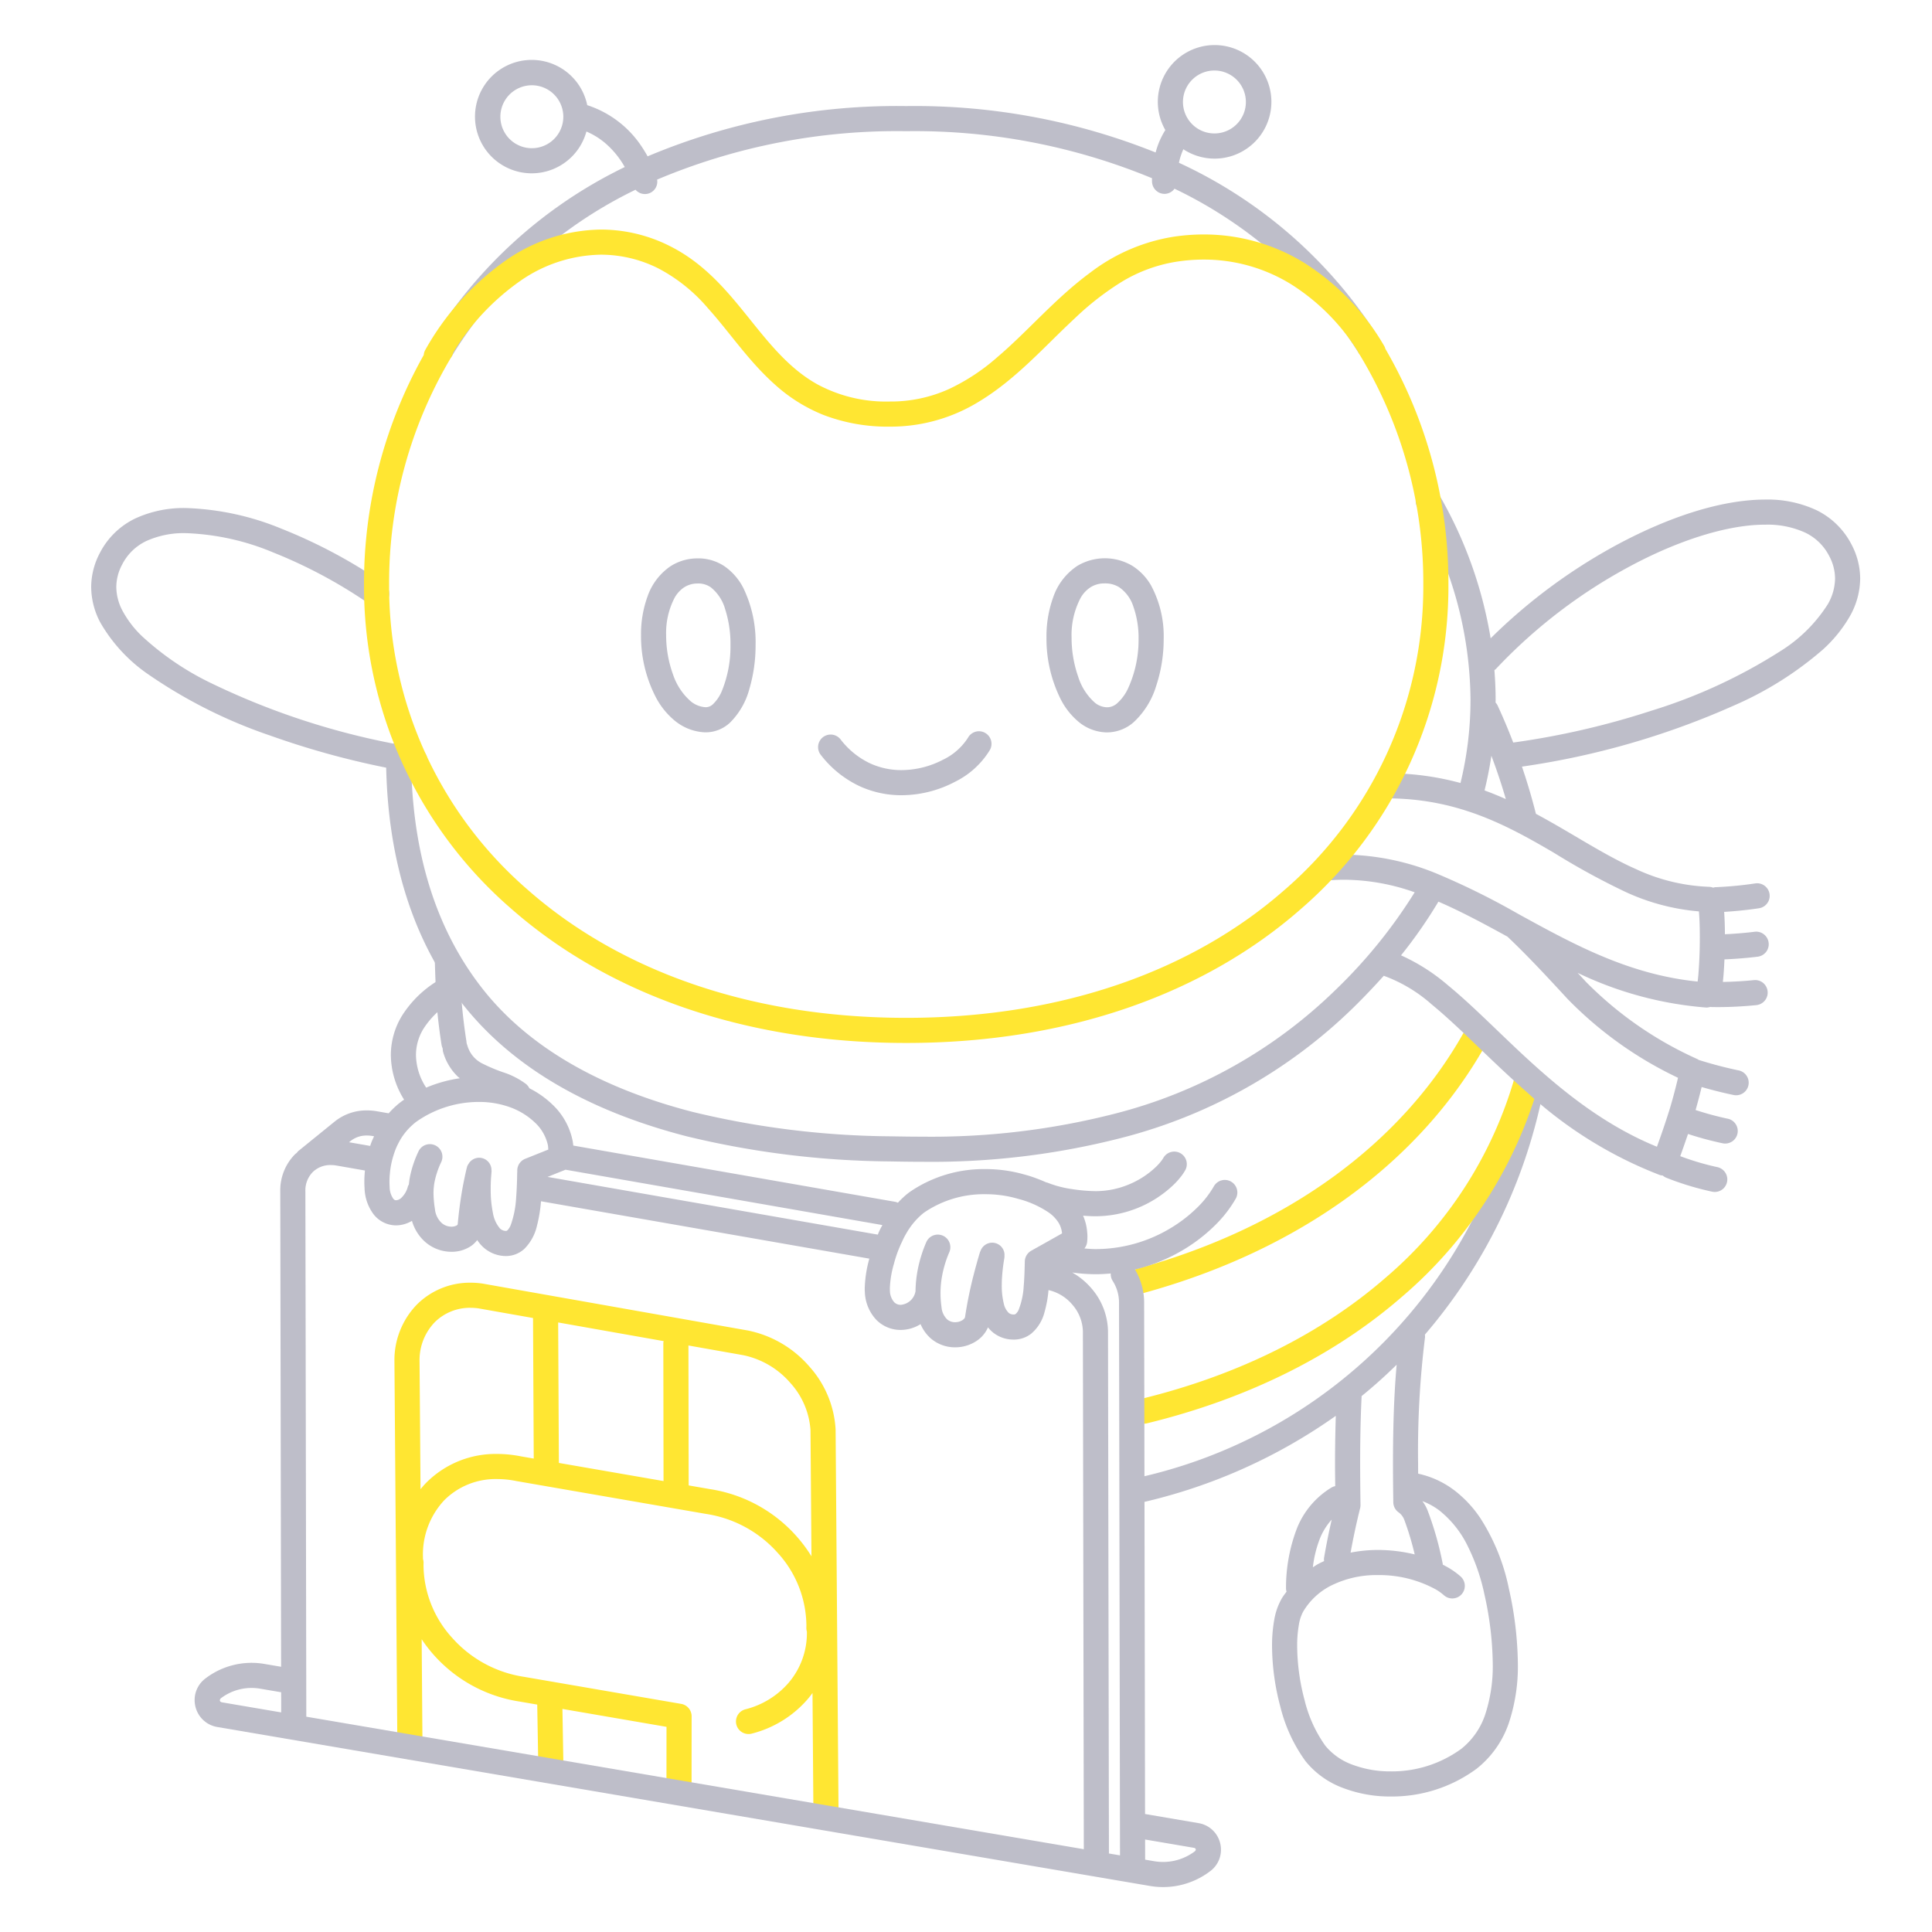 <svg xmlns="http://www.w3.org/2000/svg" width="200" height="200" fill="none"><path fill="#BEBEC9" d="m132.682 165.484.003-.004.001-.003-.004.007ZM149.959 162.3l.002.001.003.002-.005-.003Z"/><path fill="#BEBEC9" d="M156.198 164.451a21.277 21.277 0 0 0-2.928-7.254 12.065 12.065 0 0 0-2.716-2.919 9.52 9.52 0 0 0-3.748-1.725c-.002-.336-.005-.677-.005-1.008v-.04c-.06-4.37.18-8.74.718-13.077a1.257 1.257 0 0 0-.016-.267 55.152 55.152 0 0 0 12.311-25.527 1.3 1.3 0 0 0-2.55-.504 51.403 51.403 0 0 1-40.404 41.04c-.702.153-.145 2.693.556 2.54a56.442 56.442 0 0 0 20.866-9.143c-.049 1.627-.08 3.277-.08 4.978 0 .751.013 1.532.02 2.3-.127.025-.25.068-.363.129a8.704 8.704 0 0 0-3.566 4.155 17.085 17.085 0 0 0-1.165 6.33c.005.104.024.207.055.306-.171.234-.348.461-.499.716a6.688 6.688 0 0 0-.778 2.223 15.005 15.005 0 0 0-.224 2.701 24.68 24.68 0 0 0 .86 6.275 16.151 16.151 0 0 0 2.6 5.629 9.016 9.016 0 0 0 3.874 2.776c1.583.601 3.264.902 4.957.888 3.2.03 6.323-.982 8.897-2.883a10.212 10.212 0 0 0 3.388-4.92 18.58 18.58 0 0 0 .871-5.954 36.804 36.804 0 0 0-.932-7.767l.001.002Zm-11.616-23.176c-.281 3.155-.381 6.564-.381 10.23v.04c0 1.293.014 2.62.033 3.971a1.297 1.297 0 0 0 .54 1.036c.266.19.472.454.59.759a29.953 29.953 0 0 1 1.085 3.601 16.213 16.213 0 0 0-3.799-.461 14.86 14.86 0 0 0-2.838.276c.268-1.469.586-2.994.988-4.598.027-.11.04-.223.039-.336a294.371 294.371 0 0 1-.037-4.248c0-2.433.043-4.771.153-7.023a52.135 52.135 0 0 0 3.627-3.247Zm-6.722 16.032a70.255 70.255 0 0 0-.801 3.996c-.008.1-.005.2.011.299-.201.093-.401.187-.596.292-.195.103-.378.232-.566.348.117-1.059.378-2.098.774-3.087a6.575 6.575 0 0 1 1.178-1.848Zm15.937 20.026a7.619 7.619 0 0 1-2.513 3.697 12.175 12.175 0 0 1-7.311 2.343 11.06 11.06 0 0 1-4.008-.708 6.443 6.443 0 0 1-2.773-1.956 13.695 13.695 0 0 1-2.141-4.708 22.177 22.177 0 0 1-.769-5.596c-.007-.745.053-1.49.18-2.224.071-.475.223-.935.448-1.359l.005-.007a7.054 7.054 0 0 1 2.786-2.629 10.52 10.52 0 0 1 4.949-1.134 12.199 12.199 0 0 1 5.982 1.483l.004.003c.297.172.577.373.834.599a1.298 1.298 0 0 0 2.165-1.039 1.298 1.298 0 0 0-.429-.897 7.87 7.87 0 0 0-1.245-.9 11.33 11.33 0 0 0-.609-.329c-.004-.027.006-.053 0-.08a33.504 33.504 0 0 0-1.561-5.514l-.002-.005a4.22 4.22 0 0 0-.544-.978 7.1 7.1 0 0 1 1.745.959 10.682 10.682 0 0 1 2.972 3.745 20.715 20.715 0 0 1 1.696 4.909v.002c.545 2.365.837 4.78.872 7.206a16.106 16.106 0 0 1-.733 5.117ZM48.284 107.791a56.106 56.106 0 0 1-.51-4.295v-.003a168.923 168.923 0 0 1-.156-3.927 1.3 1.3 0 1 0-2.6.068 169.796 169.796 0 0 0 .152 3.869c.005.092.007.141.012.201.13 1.621.317 3.125.534 4.494a1.301 1.301 0 0 0 2.568-.407Z"/><path fill="#FFE632" d="M156.809 111.502a42.728 42.728 0 0 1-13.365 20.76c-6.56 5.712-15.121 10.066-25.324 12.554a1.308 1.308 0 0 0-.803.588 1.294 1.294 0 0 0 .062 1.443 1.289 1.289 0 0 0 .85.517c.169.026.341.019.507-.022 10.555-2.573 19.502-7.1 26.415-13.119a45.338 45.338 0 0 0 14.161-22.019 1.3 1.3 0 0 0-2.503-.702ZM118.381 133.854c16.233-4.454 28.546-13.591 35.305-25.506a1.3 1.3 0 0 0-2.262-1.283c-6.365 11.221-18.04 19.971-33.731 24.281a1.299 1.299 0 0 0-.299 2.384c.3.17.655.215.988.124h-.001Z"/><path fill="#BEBEC9" d="M191.672 56.373a8.026 8.026 0 0 0-3.681-3.584 11.955 11.955 0 0 0-5.251-1.075c-4.532.01-9.886 1.768-15.185 4.59a57.32 57.32 0 0 0-13.244 9.774 43.814 43.814 0 0 0-5.328-14.85 1.295 1.295 0 0 0-1.297-.644 1.297 1.297 0 0 0-1.12 1.464c.023.17.079.333.166.48a40.114 40.114 0 0 1 5.495 19.9 36.529 36.529 0 0 1-1.036 8.628 28.83 28.83 0 0 0-7.133-1.006 1.302 1.302 0 0 0-1.32 1.28 1.31 1.31 0 0 0 .367.925 1.308 1.308 0 0 0 .913.395c7.06.115 12.034 2.808 16.906 5.667a74.396 74.396 0 0 0 7.401 4.04 22.593 22.593 0 0 0 7.546 1.991c.059.645.094 1.602.093 2.638a47.41 47.41 0 0 1-.151 3.931c-.023.256-.048.489-.075.694-6.971-.704-12.597-3.724-18.127-6.76l-.304-.166c-.033-.015-.061-.04-.095-.052a76.542 76.542 0 0 0-8.371-4.151 25.828 25.828 0 0 0-9.662-2.012c-.598 0-1.205.025-1.82.074a1.3 1.3 0 1 0 .212 2.592 19.325 19.325 0 0 1 1.608-.066c2.478.023 4.936.463 7.268 1.3a52.384 52.384 0 0 1-8.151 10.065 50.608 50.608 0 0 1-22.843 12.841 76.448 76.448 0 0 1-19.919 2.392c-1.284 0-2.43-.02-3.413-.038a89.727 89.727 0 0 1-20.388-2.518c-8.18-2.103-16.556-5.973-21.943-12.963-4.532-5.873-6.917-13.314-7.203-22.186.049.009.1.02.148.028a1.3 1.3 0 0 0 .425-2.565c-.32-.052-.648-.12-.97-.178a1.265 1.265 0 0 0-1.476-.271 76.619 76.619 0 0 1-18.669-6.167 29.236 29.236 0 0 1-7.375-4.98 10.595 10.595 0 0 1-1.98-2.591 5.339 5.339 0 0 1-.65-2.467c.008-.812.215-1.61.602-2.325a5.399 5.399 0 0 1 2.509-2.442 9.387 9.387 0 0 1 4.112-.813c3.09.115 6.134.787 8.985 1.984a50.654 50.654 0 0 1 10.015 5.367 1.3 1.3 0 1 0 1.468-2.146 53.228 53.228 0 0 0-10.54-5.644 28.189 28.189 0 0 0-9.928-2.16 11.945 11.945 0 0 0-5.251 1.075 8.02 8.02 0 0 0-3.68 3.585 7.599 7.599 0 0 0-.893 3.519 7.938 7.938 0 0 0 .94 3.66 16.482 16.482 0 0 0 5.055 5.435 51.104 51.104 0 0 0 12.569 6.29 86.178 86.178 0 0 0 11.975 3.312c.21 9.53 2.727 17.76 7.754 24.269 5.925 7.66 14.868 11.703 23.353 13.892a92.264 92.264 0 0 0 20.989 2.599c.984.018 2.148.039 3.46.039a79.015 79.015 0 0 0 20.595-2.482 53.218 53.218 0 0 0 23.999-13.505 71.79 71.79 0 0 0 3.12-3.269 15.445 15.445 0 0 1 4.979 2.981c2.908 2.381 6.095 5.799 9.894 9.122a43.164 43.164 0 0 0 13.726 8.532c.091.024.185.038.28.042.099.089.211.162.333.217 1.555.622 3.16 1.11 4.798 1.46a1.298 1.298 0 0 0 .962-2.361 1.316 1.316 0 0 0-.47-.192l-.014-.002a27.434 27.434 0 0 1-3.797-1.125c.229-.638.52-1.46.804-2.298 1.189.392 2.399.716 3.624.973a1.3 1.3 0 0 0 .495-2.552l-.074-.015a32.771 32.771 0 0 1-3.261-.885c.249-.866.464-1.708.626-2.38 1.883.544 3.296.822 3.322.828a1.3 1.3 0 0 0 .499-2.552l-.075-.015a42.68 42.68 0 0 1-4.032-1.062l-.014-.001a1.168 1.168 0 0 0-.141-.091l-.013-.006a38.046 38.046 0 0 1-11.524-7.993c-.288-.313-.572-.619-.858-.928a37.407 37.407 0 0 0 13.252 3.587l.087.003c.136-.001.272-.024.401-.066.02.002.036.012.056.013.252.006.502.009.748.009 2.134-.001 3.958-.206 3.987-.209a1.302 1.302 0 0 0 .66-2.303 1.298 1.298 0 0 0-.95-.281l-.07.007c-.31.033-1.619.157-3.139.181.075-.677.13-1.48.166-2.335 1.935-.077 3.432-.278 3.459-.282a1.299 1.299 0 0 0 .612-2.321 1.3 1.3 0 0 0-.961-.255l-.081.01c-.314.04-1.513.18-2.982.245a34.642 34.642 0 0 0-.078-2.313c2.067-.126 3.592-.375 3.622-.38a1.3 1.3 0 0 0-.42-2.566l-.074.012a38.765 38.765 0 0 1-4.066.379 1.24 1.24 0 0 0-.197.048 1.285 1.285 0 0 0-.428-.089 19.524 19.524 0 0 1-7.542-1.823c-3.383-1.495-6.645-3.732-10.381-5.734a63.234 63.234 0 0 0-1.446-4.886 82.565 82.565 0 0 0 22.064-6.378 35.62 35.62 0 0 0 9.066-5.721 14.144 14.144 0 0 0 2.801-3.443 8.055 8.055 0 0 0 1.082-3.925 7.603 7.603 0 0 0-.893-3.52Zm-17.964 55.2a54.676 54.676 0 0 1-.852 3.207 85.765 85.765 0 0 1-1.128 3.364l-.202.566c-6.143-2.509-10.978-6.75-15.22-10.791-2.261-2.15-4.353-4.231-6.43-5.936a19.987 19.987 0 0 0-4.841-3.086 48.938 48.938 0 0 0 3.869-5.559c2.36 1.02 4.71 2.287 7.143 3.62 2.07 1.958 4.092 4.136 6.216 6.44a39.643 39.643 0 0 0 11.445 8.175ZM153.68 81.826a40.49 40.49 0 0 0 .708-3.59 60.589 60.589 0 0 1 1.496 4.485 34.95 34.95 0 0 0-2.204-.895Zm35.53-19.27a15.518 15.518 0 0 1-4.934 4.868 54.619 54.619 0 0 1-13.367 6.162 82.365 82.365 0 0 1-14.261 3.282 60.601 60.601 0 0 0-1.642-3.89 1.24 1.24 0 0 0-.185-.248c.001-.1.006-.203.006-.302 0-1.05-.05-2.065-.126-3.06.05-.031.099-.066.144-.105a54.078 54.078 0 0 1 13.935-10.666c5.034-2.697 10.111-4.293 13.96-4.283a9.39 9.39 0 0 1 4.112.813 5.403 5.403 0 0 1 2.511 2.44c.387.715.593 1.514.602 2.326a5.463 5.463 0 0 1-.755 2.663ZM142.827 35.125a48.435 48.435 0 0 0-20.784-18.275c.101-.482.255-.95.457-1.4a5.878 5.878 0 1 0-1.865-1.986 8.268 8.268 0 0 0-1.005 2.32 66.873 66.873 0 0 0-25.818-4.803 66.487 66.487 0 0 0-26.772 5.204 12.916 12.916 0 0 0-.557-.923 10.717 10.717 0 0 0-5.692-4.375 5.87 5.87 0 1 0-.086 2.729 7.6 7.6 0 0 1 1.862 1.129 9.196 9.196 0 0 1 2.107 2.545c-.356.176-.713.351-1.062.534a48.112 48.112 0 0 0-19.056 17.69 1.298 1.298 0 0 0 1.422 1.937 1.3 1.3 0 0 0 .802-.589 45.508 45.508 0 0 1 18.037-16.735c.32-.167.647-.327.973-.488a1.28 1.28 0 0 0 2.235-1.048 63.858 63.858 0 0 1 25.787-5.01 64.152 64.152 0 0 1 25.444 4.868l-.003.15c0 .132.003.213.004.232a1.312 1.312 0 0 0 .425.9 1.294 1.294 0 0 0 .937.336 1.28 1.28 0 0 0 .965-.533 45.81 45.81 0 0 1 19.033 16.96 1.295 1.295 0 0 0 1.314.599 1.295 1.295 0 0 0 1.056-.986 1.292 1.292 0 0 0-.16-.982ZM125.716 7.3a3.26 3.26 0 0 1 3.195 3.893 3.257 3.257 0 1 1-3.195-3.893Zm-70.66 8.042a3.257 3.257 0 1 1 .001-6.515 3.257 3.257 0 0 1 0 6.515Z"/><path fill="#BEBEC9" d="M119.154 60.6a5.845 5.845 0 0 0-1.922-2.018 5.562 5.562 0 0 0-5.68-.019 6.334 6.334 0 0 0-2.508 3.218 11.91 11.91 0 0 0-.714 4.222 14.023 14.023 0 0 0 1.481 6.395 7.397 7.397 0 0 0 1.913 2.38 4.683 4.683 0 0 0 2.879 1.04H114.642v-.002a4.188 4.188 0 0 0 2.698-1.04A8.432 8.432 0 0 0 119.689 71a15.39 15.39 0 0 0 .775-4.849 11.066 11.066 0 0 0-1.31-5.55Zm-2.385 10.678a4.726 4.726 0 0 1-1.104 1.51c-.281.265-.65.418-1.036.43h-.009a2.068 2.068 0 0 1-1.292-.487 5.96 5.96 0 0 1-1.715-2.68 12.236 12.236 0 0 1-.683-4.048 8.235 8.235 0 0 1 .943-4.124 3.192 3.192 0 0 1 1.042-1.101 2.692 2.692 0 0 1 1.454-.385 2.733 2.733 0 0 1 1.489.397 3.852 3.852 0 0 1 1.464 1.992 9.753 9.753 0 0 1 .542 3.369 12.012 12.012 0 0 1-1.095 5.127ZM75.11 58.698a4.863 4.863 0 0 0-2.854-.897l-.229.005c-.938.03-1.85.315-2.638.825a6.268 6.268 0 0 0-2.353 3.102 11.464 11.464 0 0 0-.678 4.034 13.768 13.768 0 0 0 1.552 6.446 7.872 7.872 0 0 0 2 2.439 5.28 5.28 0 0 0 2.957 1.153h.001l.215.006a3.692 3.692 0 0 0 2.483-1 7.707 7.707 0 0 0 2.017-3.522c.429-1.472.642-2.997.635-4.53.05-2.03-.383-4.044-1.26-5.875a6.17 6.17 0 0 0-1.848-2.186Zm-.392 12.852a4.017 4.017 0 0 1-.89 1.327 1.085 1.085 0 0 1-.746.334l-.058-.002a2.669 2.669 0 0 1-1.511-.604 6.345 6.345 0 0 1-1.844-2.79 11.844 11.844 0 0 1-.71-4.048 7.87 7.87 0 0 1 .883-3.9c.237-.423.568-.785.969-1.059a2.543 2.543 0 0 1 1.324-.404l.121-.003c.483-.01.957.136 1.35.417a4.45 4.45 0 0 1 1.464 2.25 11.74 11.74 0 0 1 .548 3.692c.026 1.64-.28 3.27-.9 4.79ZM101.966 75.86a1.297 1.297 0 0 0-1.764.515 6.274 6.274 0 0 1-2.563 2.262 9.384 9.384 0 0 1-4.31 1.084 7.717 7.717 0 0 1-3.288-.713 8.33 8.33 0 0 1-3.028-2.468 1.302 1.302 0 0 0-1.828-.222 1.3 1.3 0 0 0-.216 1.829 10.936 10.936 0 0 0 3.972 3.217c1.374.637 2.872.964 4.387.957 1.926-.01 3.82-.485 5.524-1.385a8.749 8.749 0 0 0 3.628-3.31 1.301 1.301 0 0 0-.514-1.765Z"/><path fill="#FFE632" d="M143.412 36.109a1.248 1.248 0 0 0-.082-.23 25.048 25.048 0 0 0-8.339-8.684 19.79 19.79 0 0 0-10.377-2.924c-1.059 0-2.116.081-3.163.241a19.167 19.167 0 0 0-8.59 3.71c-3.621 2.666-6.484 6.094-9.624 8.756a21.158 21.158 0 0 1-4.988 3.29 14.59 14.59 0 0 1-6.118 1.297c-2.598.074-5.17-.53-7.464-1.75-2.905-1.597-4.962-4.171-7.158-6.911-2.194-2.721-4.537-5.61-8.164-7.43a15.863 15.863 0 0 0-7.13-1.71 17.574 17.574 0 0 0-9.843 3.185 28.148 28.148 0 0 0-8.342 9.264c-.094.164-.15.348-.164.537a48.21 48.21 0 0 0-6.184 23.793 44.107 44.107 0 0 0 15.315 33.592c9.794 8.582 23.825 13.834 40.814 13.832 16.989.002 31.02-5.25 40.814-13.832a44.113 44.113 0 0 0 15.315-33.592 48.156 48.156 0 0 0-6.528-24.434Zm-10.501 56.07c-9.259 8.113-22.641 13.186-39.1 13.188-16.459-.002-29.841-5.075-39.1-13.187a41.492 41.492 0 0 1-14.429-31.637 45.517 45.517 0 0 1 6.497-23.68c.063-.115.107-.239.132-.367a24.862 24.862 0 0 1 6.914-7.392 14.973 14.973 0 0 1 8.39-2.74c2.074.006 4.118.497 5.967 1.436a17.26 17.26 0 0 1 5.107 4.11c2.248 2.49 4.21 5.496 7.002 7.964a16.727 16.727 0 0 0 4.96 3.083 18.538 18.538 0 0 0 6.88 1.208 17.42 17.42 0 0 0 9.2-2.584c3.86-2.327 6.794-5.716 9.895-8.593a29.365 29.365 0 0 1 4.854-3.79 15.636 15.636 0 0 1 5.762-2.115c.917-.14 1.844-.211 2.772-.212 3.186-.005 6.31.876 9.024 2.545a22.022 22.022 0 0 1 6.944 6.987c.016.03.016.063.034.091a45.466 45.466 0 0 1 6.724 24.049 41.49 41.49 0 0 1-14.429 31.637ZM49.178 123.119c.2-1.059.37-1.769.41-1.93-.01.18-.1.97-.09 1.98l-.32-.05ZM86.502 148.007v-.038a10.646 10.646 0 0 0-2.735-6.527 11.378 11.378 0 0 0-6.353-3.71l-.017-.003-27.448-4.854-.046-.007a8.55 8.55 0 0 0-1.197-.084 7.763 7.763 0 0 0-5.535 2.248 8.25 8.25 0 0 0-2.34 5.798v.029l.305 39.968a1.299 1.299 0 0 0 2.6-.019v-.001l-.085-11.114a14.868 14.868 0 0 0 10.165 6.455v.001l1.798.31.102 5.925a1.3 1.3 0 0 0 2.6-.045l-.094-5.431 10.775 1.854-.006 6.132a1.3 1.3 0 0 0 2.6.003l.007-7.229a1.305 1.305 0 0 0-1.08-1.282l-16.261-2.799-.032-.005a12.408 12.408 0 0 1-7.387-4.003 11.295 11.295 0 0 1-2.996-7.486c0-.092.002-.185.005-.279a1.296 1.296 0 0 0-.04-.358l-.02-.076-.002-.194a8.223 8.223 0 0 1 2.197-5.875 7.513 7.513 0 0 1 5.49-2.199 9.99 9.99 0 0 1 1.996.208l.038.007 19.556 3.389.034.005a12.41 12.41 0 0 1 7.386 4.002 11.298 11.298 0 0 1 2.996 7.487c0 .095-.001.189-.004.28-.004.119.01.237.038.352l.018.072v.035a7.927 7.927 0 0 1-1.898 5.259 8.72 8.72 0 0 1-4.464 2.739 1.299 1.299 0 1 0 .638 2.52 11.305 11.305 0 0 0 5.802-3.569c.175-.204.341-.418.502-.638l.097 12.735a1.3 1.3 0 0 0 2.6-.019l-.305-39.969Zm-17.8-9.175a1.17 1.17 0 0 0-.035.179l.022 14.308-10.835-1.877-.073-14.542 10.922 1.932Zm-17.23 11.68a10.14 10.14 0 0 0-3.98.741 10.137 10.137 0 0 0-3.371 2.242c-.208.212-.401.437-.588.668l-.102-13.298a5.642 5.642 0 0 1 1.579-3.994 5.149 5.149 0 0 1 3.697-1.487c.277 0 .554.02.828.058l5.644.998.073 14.551-1.302-.226v.001a12.65 12.65 0 0 0-2.478-.254Zm30.944 8.474a15.004 15.004 0 0 0-8.91-4.831v-.001l-2.216-.384-.023-14.485 5.661 1.001a8.797 8.797 0 0 1 4.885 2.871 8.07 8.07 0 0 1 2.09 4.902l.1 13.051a14.865 14.865 0 0 0-1.587-2.124Z"/><path fill="#BEBEC9" d="m40.97 114.512.005-.004.002-.003-.007.007ZM38.401 118.376l.001-.001.001-.005-.002.006ZM95.08 131.077v-.005.005Z"/><path fill="#BEBEC9" d="m125.731 126.891.004-.003a12.829 12.829 0 0 0 2.19-2.805 1.303 1.303 0 0 0-.496-1.769 1.3 1.3 0 0 0-1.769.492 10.25 10.25 0 0 1-1.754 2.233c-.81.79-1.708 1.484-2.676 2.068a15.059 15.059 0 0 1-7.798 2.199c-.383 0-.779-.034-1.173-.065.155-.191.253-.423.281-.669.019-.185.029-.372.029-.559 0-.171-.01-.342-.029-.512h.002l-.003-.02-.001-.022h-.002a5.176 5.176 0 0 0-.417-1.612c.483.039.928.058 1.311.059a11.74 11.74 0 0 0 8.091-3.29c.253-.247.49-.51.709-.788a5.25 5.25 0 0 0 .466-.687 1.3 1.3 0 1 0-2.276-1.257c-.07.118-.148.231-.235.338a5.586 5.586 0 0 1-.484.537l-.005.005a9.02 9.02 0 0 1-2.588 1.743 8.933 8.933 0 0 1-3.677.799 17.138 17.138 0 0 1-2.456-.211 11.167 11.167 0 0 1-2.56-.671c-.034-.015-.07-.011-.105-.022a16.89 16.89 0 0 0-1.883-.712l-.051-.015-.259-.07h-.001a14.57 14.57 0 0 0-4.103-.581 13.533 13.533 0 0 0-7.79 2.336l-.025.018c-.089.068-.236.171-.41.322l-.001-.001-.02.017-.021.018v.002c-.282.24-.548.499-.798.773a1.23 1.23 0 0 0-.227-.088l-33.375-5.832a6.884 6.884 0 0 0-.071-.516l-.003-.013a7.105 7.105 0 0 0-2.098-3.731 9.75 9.75 0 0 0-2.376-1.673 1.274 1.274 0 0 0-.357-.449 8.12 8.12 0 0 0-2.06-1.105 17.406 17.406 0 0 1-2.597-1.083 3.01 3.01 0 0 1-1.41-1.818 1.293 1.293 0 0 0-.633-.77 1.284 1.284 0 0 0-.992-.095 1.298 1.298 0 0 0-.86 1.629 5.645 5.645 0 0 0 1.521 2.503c.063.058.13.098.193.153-1.199.172-2.37.499-3.484.972a6.278 6.278 0 0 1-1.058-3.368 5.204 5.204 0 0 1 .756-2.696 8.692 8.692 0 0 1 2.891-2.809 1.3 1.3 0 1 0-1.401-2.19 11.264 11.264 0 0 0-3.727 3.673 7.824 7.824 0 0 0-1.119 4.022 8.796 8.796 0 0 0 1.373 4.614c-.04.027-.082.051-.121.078l-.01.007-.01.006h.001c-.252.177-.492.37-.72.578-.26.232-.506.48-.737.742l-1.198-.209a6.165 6.165 0 0 0-1.05-.093 5.25 5.25 0 0 0-3.366 1.174l-3.753 3.043a1.237 1.237 0 0 0-.145.176c-.066.059-.143.105-.205.168a5.312 5.312 0 0 0-1.507 3.799v.012l.087 49.224-1.736-.296a7.835 7.835 0 0 0-3.216.12 7.84 7.84 0 0 0-2.898 1.399 2.786 2.786 0 0 0-1.102 2.224c0 .641.216 1.264.614 1.768a2.8 2.8 0 0 0 1.732 1.02l96.56 16.457a8.047 8.047 0 0 0 6.244-1.548l.01-.007a2.756 2.756 0 0 0 1.087-2.196c0-.634-.214-1.249-.606-1.747a2.764 2.764 0 0 0-1.712-1.007l-5.542-.945-.094-53.013a6.721 6.721 0 0 0-.947-3.355 17.892 17.892 0 0 0 5.083-2.087 17.276 17.276 0 0 0 3.154-2.44Zm-94.118-3.578v-.007a2.714 2.714 0 0 1 .75-1.963 2.6 2.6 0 0 1 1.884-.737c.203 0 .404.018.603.053l2.93.512-.007.055c-.04.401-.056.776-.056 1.118 0 .241.009.467.023.674a4.71 4.71 0 0 0 .966 2.727 2.976 2.976 0 0 0 2.301 1.106 3.266 3.266 0 0 0 1.638-.47 4.631 4.631 0 0 0 1.391 2.202c.752.645 1.708 1 2.698 1.002a3.579 3.579 0 0 0 2.061-.619c.23-.167.435-.368.607-.595.151.23.325.444.518.639.595.589 1.38.946 2.216 1.006h.005l.23.009a2.81 2.81 0 0 0 1.894-.729 4.882 4.882 0 0 0 1.312-2.368c.218-.843.362-1.704.427-2.573l33.99 5.939a12.544 12.544 0 0 0-.477 3.093c0 .133.004.261.013.387a4.42 4.42 0 0 0 1.191 2.859 3.522 3.522 0 0 0 2.522 1.042 3.918 3.918 0 0 0 2.054-.602 4.108 4.108 0 0 0 1.038 1.463 3.843 3.843 0 0 0 2.54.939 4.007 4.007 0 0 0 2.254-.686 3.195 3.195 0 0 0 1.147-1.383c.144.183.307.352.485.503a3.362 3.362 0 0 0 1.919.757l.252.009a2.927 2.927 0 0 0 1.825-.619 4.292 4.292 0 0 0 1.357-2.169c.219-.764.362-1.547.427-2.338a4.55 4.55 0 0 1 2.469 1.51 4.37 4.37 0 0 1 1.091 2.776l.095 53.594-80.487-13.718-.096-54.398Zm26.932-2.225 32.8 5.731c-.108.203-.222.403-.315.612l-.002-.001-.01.023-.01.02.001.001c-.053.111-.09.222-.14.334l-34.185-5.974 1.86-.746Zm46.862 3.018.03.008.226.061c1.047.297 2.039.76 2.94 1.37.372.265.692.595.945.974.224.35.36.749.395 1.163l-1.784 1.005.003-.002-1.41.79a1.311 1.311 0 0 0-.665 1.134v.016c-.02.809-.04 1.688-.114 2.527a7.851 7.851 0 0 1-.514 2.416 1.209 1.209 0 0 1-.304.44.303.303 0 0 1-.223.067l-.058-.002a.742.742 0 0 1-.455-.167 1.919 1.919 0 0 1-.517-1.002 7.643 7.643 0 0 1-.199-1.87c0-.188.004-.374.012-.553.039-.748.124-1.493.254-2.231l.001-.002v-.001l.006-.034-.005-.001c.013-.088.017-.178.011-.266-.001-.036.008-.072.004-.107a1.278 1.278 0 0 0-2.486-.328c-.011.029-.034.049-.043.079l-.013.041v.001h-.001a55.965 55.965 0 0 0-.666 2.395l-.002.007a43.4 43.4 0 0 0-.875 4.313l.001-.01c-.01.065-.054.174-.245.31-.232.15-.504.229-.781.228-.304.006-.599-.1-.83-.297a1.99 1.99 0 0 1-.581-1.276 9.998 9.998 0 0 1 .151-3.656l.001-.004c.157-.699.38-1.381.665-2.038a1.3 1.3 0 0 0-2.387-1.03 13.98 13.98 0 0 0-.815 2.501 12.624 12.624 0 0 0-.305 2.617l-.008.015a1.687 1.687 0 0 1-1.523 1.368.922.922 0 0 1-.677-.274 1.847 1.847 0 0 1-.443-1.214v-.003l-.006-.197c.032-.866.174-1.725.421-2.556l.006-.021c.201-.772.476-1.523.822-2.242l.02-.043c.13-.293.276-.578.44-.854a7.483 7.483 0 0 1 1.62-1.971l.042-.036c.024-.023.117-.093.246-.188a10.96 10.96 0 0 1 6.279-1.852 11.96 11.96 0 0 1 3.394.482Zm-48.688-5.553c.026.143.029.299.04.45l-1.046.419-1.349.54a1.304 1.304 0 0 0-.817 1.207c0 .101-.001.157-.003.175l-.006.108c-.01.769-.04 1.663-.107 2.532a10.014 10.014 0 0 1-.546 2.796 1.642 1.642 0 0 1-.355.58c-.089.066-.065.056-.159.065l-.035-.001a.88.88 0 0 1-.593-.268 3.29 3.29 0 0 1-.717-1.599 11.816 11.816 0 0 1-.23-2.394V123.015a16.497 16.497 0 0 1 .068-1.489c.009-.105.016-.173.021-.256l.003-.08v-.01h-.012a1.275 1.275 0 0 0-.867-1.263 1.269 1.269 0 0 0-1.453.484c-.012.016-.018.036-.03.053-.068.091-.124.19-.166.296l-.01.031c-.007.02-.004.044-.01.065-.003.01-.01.018-.014.028-.046.187-.221.915-.426 2.005l-.002.007a43.792 43.792 0 0 0-.515 3.847l-.011.038a.366.366 0 0 1-.161.119c-.15.066-.313.098-.477.095a1.557 1.557 0 0 1-1.006-.377 2.254 2.254 0 0 1-.705-1.458 10.904 10.904 0 0 1-.146-1.622c0-.382.033-.763.1-1.139.144-.725.38-1.429.7-2.095a1.307 1.307 0 0 0 .044-.998 1.3 1.3 0 0 0-2.405-.092c-.413.866-.714 1.78-.898 2.721l-.001.008a8.911 8.911 0 0 0-.09.686c-.04.064-.074.13-.102.2a2.439 2.439 0 0 1-.654 1.156.89.89 0 0 1-.564.276c-.11-.011-.157-.011-.3-.166a2.196 2.196 0 0 1-.373-1.244 7.361 7.361 0 0 1-.017-.497c0-.261.013-.553.044-.867v-.009a9.08 9.08 0 0 1 .49-2.219l.001-.006c.101-.288.222-.568.361-.838l.007-.014a6.351 6.351 0 0 1 1.478-1.937l.008-.007c.15-.138.308-.267.475-.385l.02-.013a11.246 11.246 0 0 1 6.36-1.976 9.363 9.363 0 0 1 3.464.633 7.326 7.326 0 0 1 2.34 1.491 4.504 4.504 0 0 1 1.354 2.356Zm-20.442-.425a2.65 2.65 0 0 1 1.711-.58c.203.001.404.019.603.054l.133.023c-.112.249-.233.498-.322.75-.03.084-.053.167-.08.251l-2.188-.382.135-.109.008-.007ZM22.8 176.145l-.052-.154.087-.163a5.252 5.252 0 0 1 4.091-1.017l2.179.371.003 2.086-6.176-1.052-.132-.071Zm100.841 15.149.109.058.045.133-.073.136-.001.001a5.453 5.453 0 0 1-4.231 1.051l-.951-.163c0-.009.005-.016.005-.026l-.004-2.059 5.101.869Zm-8.478-58.732c.429.66.665 1.427.678 2.215l.102 57.291-1.153-.197c0-.012.007-.022.007-.034l-.096-54.006a6.96 6.96 0 0 0-1.713-4.459 7.454 7.454 0 0 0-1.995-1.644c.808.116 1.623.175 2.439.178.53-.001 1.046-.031 1.554-.077-.017.257.045.512.177.733Z"/><path fill="#BEBEC9" d="m121.525 122.613-.003.002-.002.003.005-.005ZM34.623 116.122l.008-.007-.008.007Z"/></svg>